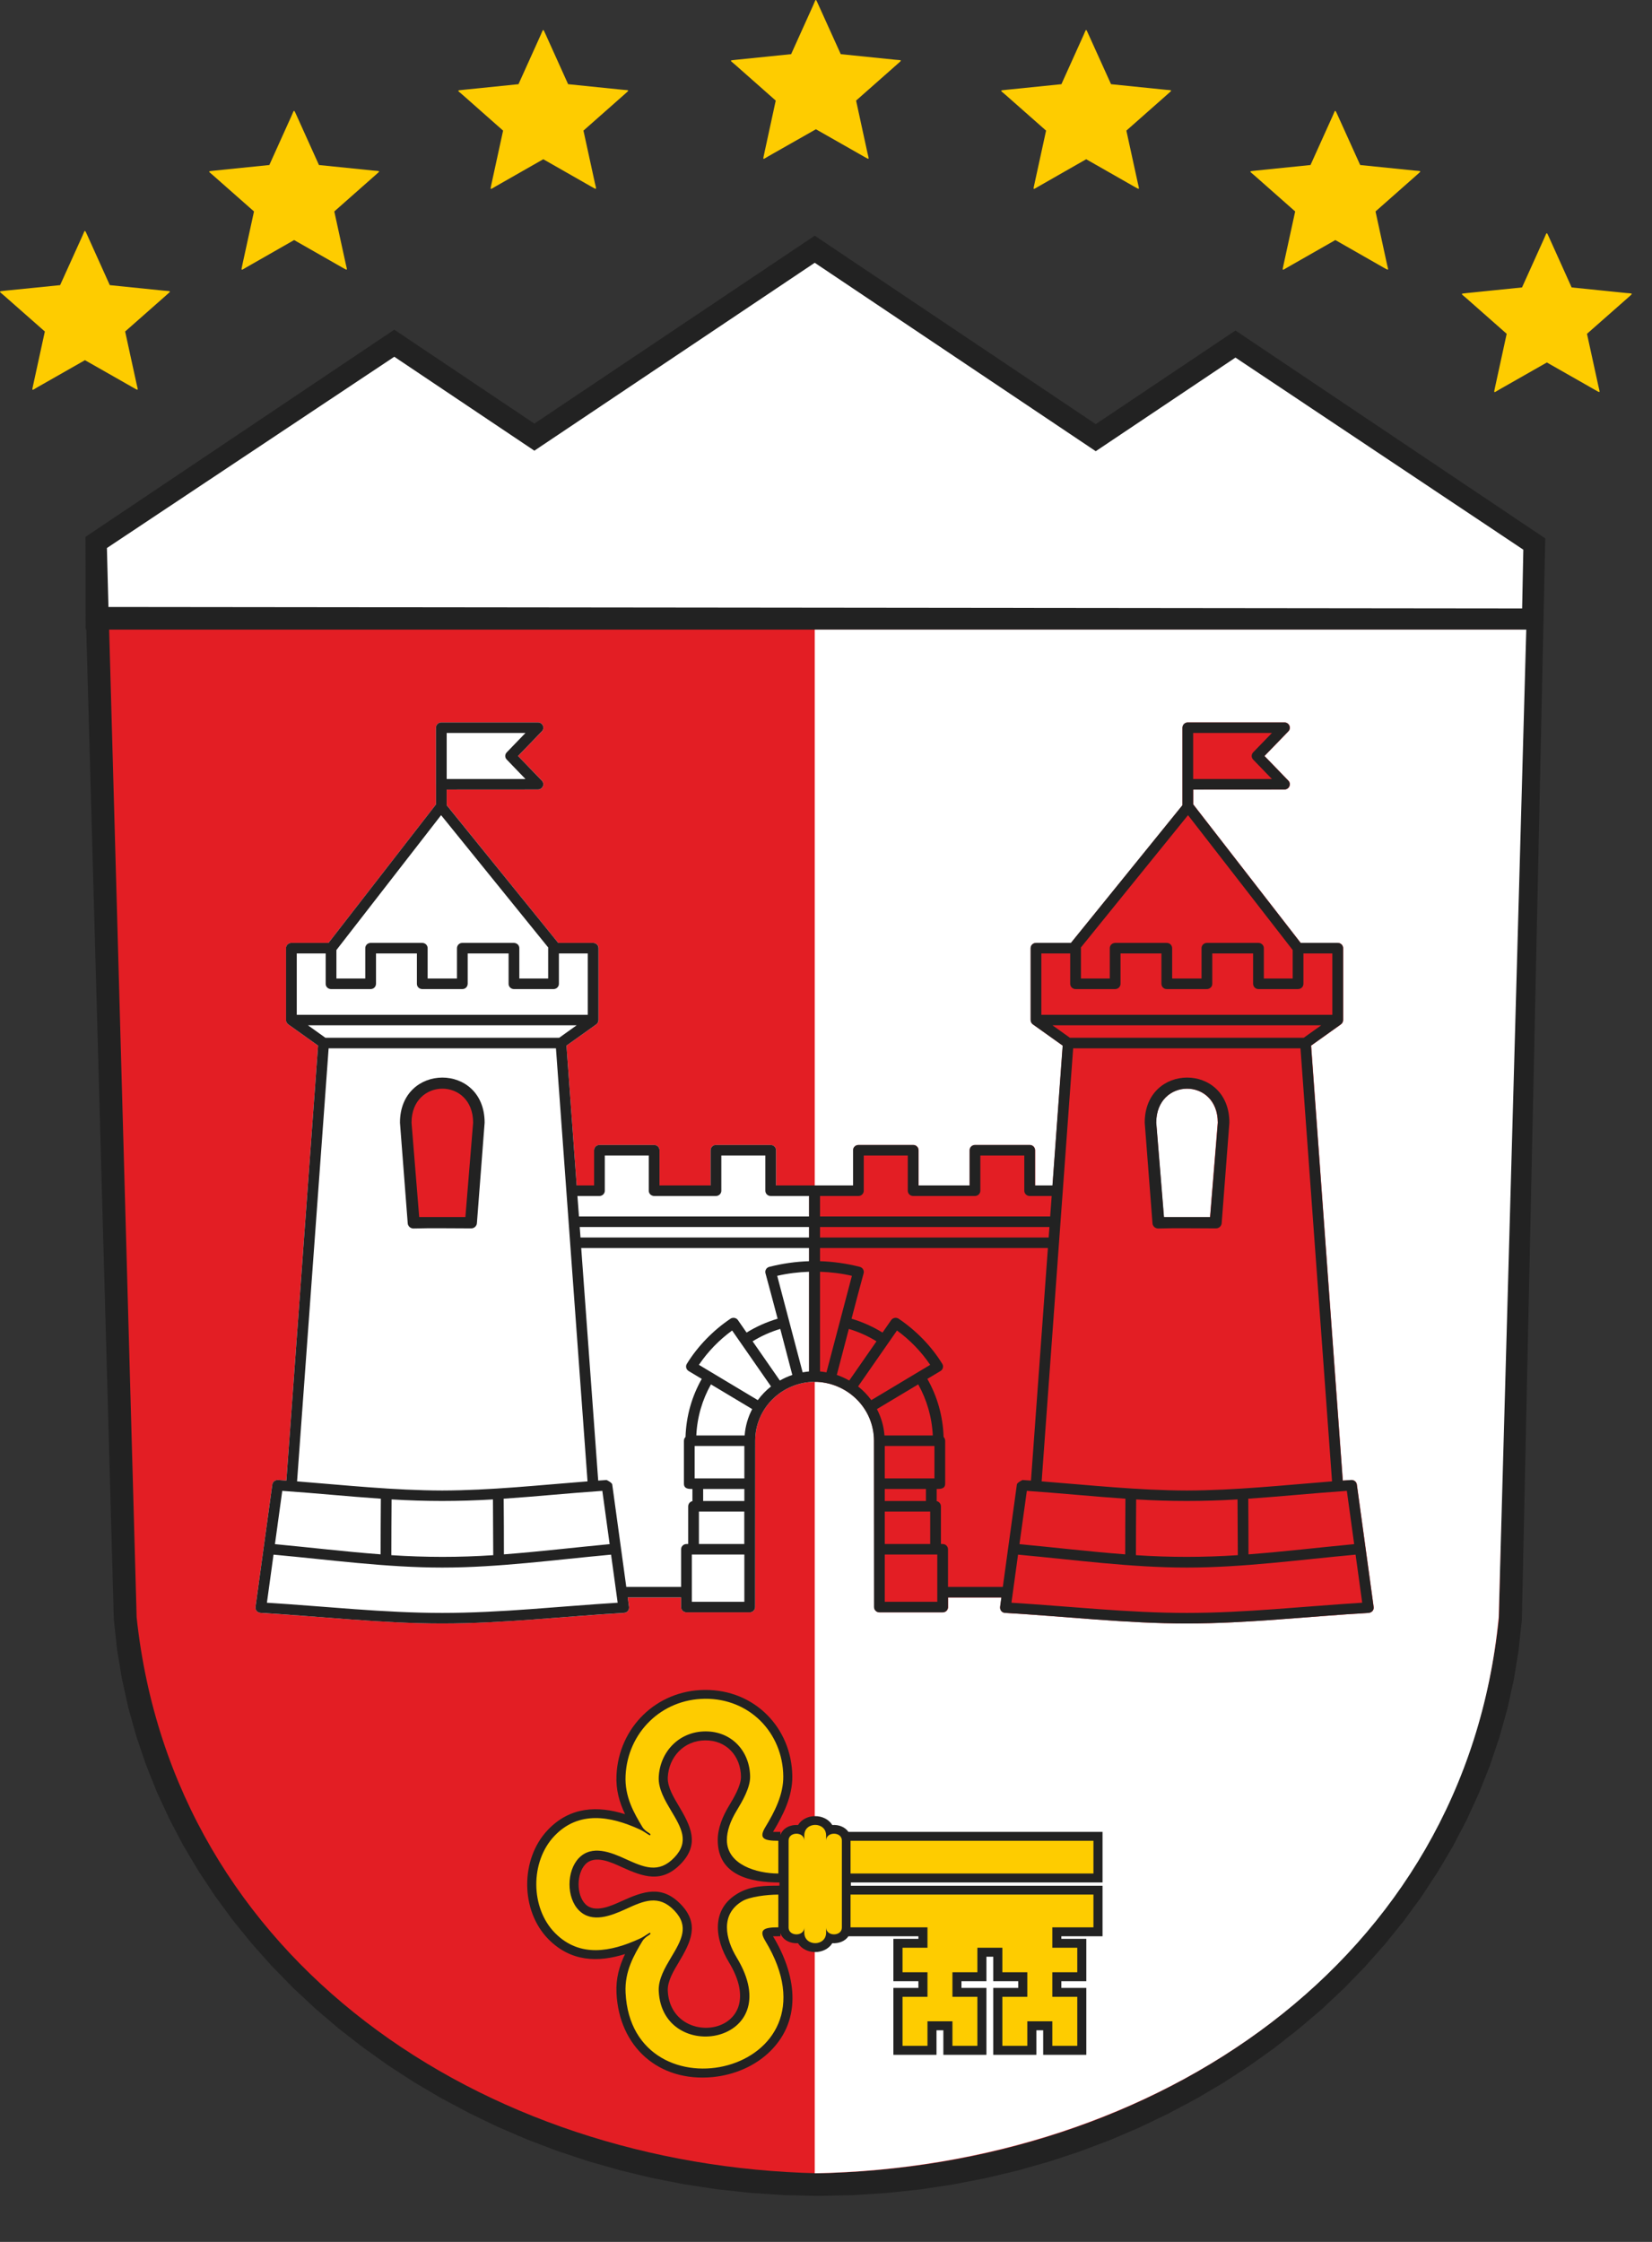 <svg width="28" height="38" viewBox="0 0 28 38" fill="none" xmlns="http://www.w3.org/2000/svg">
<rect x="0" y="0" width="28" height="38" fill="#333333" stroke="none"/>
<g clip-path="url(#clip0_4850_45743)">
<path fill-rule="evenodd" clip-rule="evenodd" d="M25.794 27.46L25.739 27.972L25.657 28.474L25.548 28.967L25.412 29.452L25.252 29.928L25.066 30.395L24.857 30.851L24.624 31.296L24.368 31.729L24.091 32.151L23.792 32.56L23.473 32.955L23.134 33.337L22.777 33.705L22.401 34.058L22.006 34.394L21.596 34.716L21.169 35.02L20.727 35.308L20.269 35.577L19.797 35.828L19.312 36.061L18.814 36.274L18.303 36.467L17.782 36.639L17.249 36.79L16.707 36.919L16.155 37.026L15.594 37.111L15.025 37.171L14.448 37.208L13.866 37.22L13.287 37.207L12.714 37.169L12.148 37.107L11.589 37.022L11.039 36.914L10.498 36.783L9.966 36.631L9.445 36.458L8.935 36.264L8.436 36.05L7.951 35.816L7.478 35.564L7.02 35.294L6.576 35.006L6.148 34.7L5.735 34.379L5.34 34.041L4.962 33.688L4.603 33.32L4.262 32.937L3.941 32.541L3.641 32.132L3.362 31.71L3.104 31.276L2.87 30.83L2.659 30.375L2.473 29.908L2.311 29.431L2.175 28.947L2.066 28.453L1.983 27.952L1.929 27.44L1.462 10.669H1.452L1.449 9.1L6.683 5.588L9.057 7.18L13.809 3.995L18.572 7.189L20.94 5.602L26.191 9.126L25.794 27.46Z" fill="#222222"/>
<path fill-rule="evenodd" clip-rule="evenodd" d="M25.405 27.435L25.768 10.672H1.85L2.316 27.414C2.937 33.247 8.187 36.711 13.865 36.837C19.564 36.723 24.779 33.286 25.405 27.435Z" fill="#E31E24"/>
<path fill-rule="evenodd" clip-rule="evenodd" d="M9.25 0.587L9.629 1.427L10.549 1.521C10.668 1.533 10.678 1.517 10.585 1.599L9.889 2.214L10.083 3.103C10.108 3.217 10.126 3.222 10.018 3.161L9.208 2.699L8.407 3.156C8.305 3.214 8.305 3.233 8.331 3.113L8.527 2.214L7.839 1.606C7.75 1.528 7.732 1.534 7.856 1.522L8.788 1.427L9.163 0.596C9.211 0.489 9.199 0.474 9.25 0.587ZM5.027 1.957L5.406 2.797L6.326 2.891C6.445 2.903 6.456 2.887 6.362 2.969L5.666 3.584L5.86 4.473C5.885 4.587 5.903 4.592 5.795 4.531L4.985 4.069L4.185 4.526C4.082 4.584 4.083 4.603 4.109 4.483L4.305 3.584L3.616 2.976C3.528 2.898 3.51 2.905 3.634 2.892L4.565 2.797L4.94 1.966C4.988 1.859 4.976 1.845 5.027 1.957ZM1.482 3.992L1.861 4.833L2.781 4.927C2.9 4.939 2.91 4.923 2.817 5.005L2.121 5.619L2.315 6.508C2.34 6.622 2.358 6.628 2.25 6.566L1.44 6.105L0.639 6.561C0.537 6.62 0.537 6.638 0.564 6.518L0.76 5.619L0.071 5.012C-0.018 4.934 -0.036 4.94 0.089 4.927L1.019 4.833L1.395 4.002C1.443 3.895 1.431 3.88 1.482 3.992ZM18.451 0.587L18.831 1.427L19.751 1.521C19.87 1.533 19.88 1.517 19.787 1.599L19.091 2.214L19.285 3.103C19.309 3.217 19.328 3.222 19.22 3.161L18.41 2.699L17.61 3.156C17.506 3.214 17.507 3.233 17.534 3.113L17.73 2.214L17.041 1.606C16.952 1.528 16.934 1.534 17.059 1.522L17.99 1.427L18.365 0.596C18.413 0.489 18.401 0.474 18.451 0.587ZM22.674 1.957L23.054 2.797L23.974 2.891C24.092 2.903 24.103 2.887 24.01 2.969L23.314 3.584L23.507 4.473C23.532 4.587 23.551 4.592 23.442 4.531L22.633 4.069L21.832 4.526C21.729 4.584 21.73 4.603 21.756 4.483L21.952 3.584L21.264 2.976C21.175 2.898 21.157 2.905 21.281 2.892L22.212 2.797L22.587 1.966C22.635 1.859 22.623 1.845 22.674 1.957ZM26.259 4.031L26.638 4.872L27.559 4.966C27.677 4.978 27.688 4.962 27.595 5.044L26.898 5.658L27.092 6.547C27.117 6.662 27.136 6.667 27.028 6.605L26.218 6.144L25.417 6.6C25.314 6.659 25.315 6.677 25.341 6.558L25.537 5.658L24.849 5.051C24.76 4.973 24.742 4.98 24.866 4.967L25.797 4.872L26.172 4.041C26.22 3.934 26.209 3.919 26.259 4.031ZM13.87 0.078L14.25 0.918L15.17 1.012C15.289 1.024 15.299 1.008 15.206 1.09L14.51 1.705L14.703 2.594C14.728 2.708 14.747 2.713 14.639 2.652L13.829 2.191L13.028 2.646C12.925 2.705 12.927 2.724 12.953 2.604L13.148 1.705L12.46 1.097C12.371 1.019 12.353 1.026 12.478 1.013L13.409 0.918L13.784 0.087C13.831 -0.02 13.82 -0.035 13.87 0.078Z" fill="#FECC00"/>
<path fill-rule="evenodd" clip-rule="evenodd" d="M20.94 6.061L25.819 9.317L25.799 10.313L1.838 10.288L1.812 9.289L6.683 6.047L9.057 7.639L13.809 4.454L18.572 7.648L20.94 6.061ZM13.809 10.672H25.869L25.402 27.414C24.834 33.266 19.564 36.73 13.809 36.837V10.672Z" fill="white"/>
<path fill-rule="evenodd" clip-rule="evenodd" d="M13.811 32.938V30.933C13.721 30.935 13.632 30.995 13.632 31.112V31.197C13.63 31.043 13.365 31.044 13.365 31.198V32.672C13.365 32.826 13.63 32.827 13.632 32.674V32.758C13.632 32.876 13.721 32.935 13.811 32.938ZM13.074 32.668C12.984 32.669 12.922 32.677 12.884 32.693C12.888 32.741 12.917 32.81 12.972 32.9C13.049 33.027 13.121 33.158 13.178 33.297C13.239 33.448 13.278 33.603 13.275 33.762C13.272 34.079 13.145 34.447 12.88 34.712C12.661 34.93 12.352 35.078 11.947 35.075C11.573 35.072 11.25 34.928 11.014 34.698C10.77 34.461 10.62 34.132 10.602 33.775C10.585 33.41 10.75 33.133 10.886 32.905C10.944 32.808 11.049 32.794 11.019 32.763C11.008 32.751 10.944 32.815 10.837 32.864C10.683 32.934 10.51 33.012 10.299 33.042C10.248 33.049 10.197 33.052 10.144 33.053C9.832 33.059 9.587 32.946 9.409 32.766C9.239 32.595 9.137 32.366 9.103 32.126C9.095 32.074 9.091 32.02 9.09 31.963C9.089 31.89 9.093 31.82 9.103 31.752C9.136 31.516 9.235 31.291 9.397 31.12C9.568 30.94 9.805 30.822 10.106 30.817C10.169 30.816 10.234 30.82 10.299 30.828C10.51 30.858 10.683 30.936 10.837 31.007C10.944 31.055 11.008 31.119 11.019 31.107C11.049 31.076 10.944 31.062 10.886 30.965C10.75 30.737 10.585 30.46 10.602 30.095C10.62 29.738 10.77 29.41 11.014 29.172C11.25 28.942 11.573 28.798 11.947 28.795C12.352 28.792 12.661 28.941 12.88 29.159C13.145 29.423 13.272 29.792 13.275 30.108C13.278 30.267 13.239 30.422 13.178 30.572C13.121 30.713 13.049 30.843 12.972 30.97C12.917 31.06 12.888 31.129 12.884 31.177C12.922 31.193 12.984 31.201 13.074 31.202V31.756C12.871 31.756 12.707 31.719 12.585 31.647C12.499 31.597 12.433 31.531 12.387 31.452C12.342 31.372 12.319 31.284 12.319 31.188C12.319 31.041 12.375 30.873 12.486 30.688C12.553 30.578 12.615 30.469 12.655 30.369C12.691 30.28 12.714 30.194 12.713 30.114C12.711 29.924 12.636 29.703 12.479 29.546C12.358 29.427 12.185 29.346 11.952 29.347C11.734 29.349 11.546 29.432 11.41 29.564C11.265 29.706 11.175 29.904 11.165 30.121C11.155 30.323 11.274 30.522 11.371 30.686C11.548 30.982 11.688 31.217 11.429 31.486C11.162 31.765 10.91 31.65 10.601 31.509C10.482 31.455 10.349 31.394 10.221 31.377C10.182 31.371 10.146 31.369 10.115 31.369C9.983 31.372 9.881 31.421 9.809 31.497C9.729 31.581 9.678 31.7 9.66 31.828C9.654 31.871 9.651 31.913 9.652 31.954C9.653 31.983 9.655 32.016 9.66 32.05C9.678 32.178 9.729 32.297 9.812 32.381C9.887 32.456 9.994 32.503 10.135 32.501C10.16 32.501 10.189 32.498 10.221 32.493C10.349 32.476 10.482 32.415 10.601 32.361C10.91 32.22 11.162 32.105 11.429 32.384C11.688 32.654 11.548 32.888 11.371 33.184C11.274 33.349 11.155 33.547 11.165 33.749C11.175 33.966 11.265 34.164 11.41 34.306C11.546 34.438 11.734 34.521 11.952 34.523C12.185 34.525 12.358 34.443 12.479 34.324C12.636 34.167 12.711 33.946 12.713 33.756C12.714 33.676 12.691 33.59 12.655 33.501C12.615 33.401 12.553 33.292 12.486 33.182C12.375 32.997 12.319 32.829 12.319 32.682H12.32C12.32 32.585 12.342 32.496 12.387 32.419C12.433 32.339 12.499 32.273 12.585 32.223C12.707 32.152 12.871 32.114 13.074 32.114V32.668Z" fill="#FECC00"/>
<path fill-rule="evenodd" clip-rule="evenodd" d="M13.211 31.908C12.721 31.907 12.165 31.79 12.165 31.188C12.165 30.985 12.25 30.784 12.354 30.611C12.431 30.484 12.561 30.267 12.559 30.116C12.555 29.769 12.317 29.496 11.953 29.499C11.591 29.501 11.335 29.781 11.318 30.128C11.311 30.29 11.423 30.474 11.504 30.609C11.706 30.95 11.864 31.254 11.541 31.59C11.218 31.926 10.906 31.815 10.536 31.646C10.364 31.568 10.081 31.432 9.921 31.6C9.77 31.76 9.766 32.117 9.922 32.275C10.081 32.436 10.368 32.3 10.536 32.224C10.906 32.056 11.218 31.944 11.541 32.28C11.864 32.616 11.706 32.921 11.504 33.261C11.423 33.396 11.311 33.58 11.318 33.742C11.367 34.756 13.11 34.507 12.354 33.259C12.117 32.867 12.045 32.363 12.506 32.093C12.729 31.962 12.962 31.963 13.211 31.962V31.908ZM13.227 31.103C13.271 30.98 13.402 30.924 13.526 30.934C13.65 30.733 13.983 30.733 14.107 30.934C14.212 30.925 14.321 30.965 14.38 31.05H18.687V31.907H14.422V31.963H18.687V32.82H17.989V32.863H18.412V33.581H17.989V33.695H18.412V34.829H17.681V34.413H17.566V34.829H16.835V33.695H17.258V33.581H16.835V33.166H16.719V33.581H16.296V33.695H16.719V34.829H15.989V34.413H15.873V34.829H15.142V33.695H15.566V33.581H15.142V32.863H15.566V32.82H14.38C14.321 32.907 14.212 32.944 14.107 32.937C13.983 33.137 13.65 33.137 13.525 32.937C13.402 32.946 13.271 32.89 13.227 32.768V32.819L13.102 32.82C13.102 32.821 13.103 32.822 13.104 32.823C13.478 33.442 13.618 34.209 13.056 34.767C12.798 35.022 12.442 35.171 12.08 35.206C11.162 35.294 10.493 34.693 10.449 33.782C10.437 33.534 10.497 33.325 10.594 33.121C10.138 33.265 9.677 33.254 9.298 32.872C8.818 32.388 8.816 31.509 9.285 31.017C9.661 30.621 10.131 30.605 10.594 30.75C10.497 30.546 10.437 30.336 10.449 30.087C10.487 29.286 11.121 28.65 11.946 28.644C12.79 28.637 13.419 29.287 13.429 30.106C13.433 30.448 13.277 30.76 13.104 31.047C13.103 31.048 13.102 31.049 13.102 31.05H13.227V31.103Z" fill="#222222"/>
<path d="M13.632 31.196C13.63 31.042 13.366 31.043 13.366 31.197V32.672C13.366 32.825 13.63 32.826 13.632 32.673V32.757C13.632 32.996 14.002 32.997 14.002 32.757V32.673C14.004 32.826 14.269 32.825 14.269 32.672V31.197C14.269 31.043 14.004 31.042 14.002 31.196V31.111C14.002 30.872 13.632 30.872 13.632 31.111V31.196ZM18.533 31.756H14.416V31.201H18.533V31.756ZM18.259 34.677H17.836V34.261H17.412V34.677H16.989V33.846H17.412V33.43H16.989V33.014H16.566V33.43H16.143V33.846H16.566V34.677H16.143V34.261H15.72V34.677H15.297V33.846H15.72V33.43H15.297V33.014H15.72V32.668H14.416V32.113H18.533V32.668H17.836V33.014H18.259V33.43H17.836V33.846H18.259V34.677ZM13.192 32.668C12.956 32.668 12.851 32.701 12.972 32.9C14.338 35.16 10.708 35.959 10.603 33.775C10.585 33.409 10.75 33.133 10.886 32.905C10.944 32.808 11.049 32.793 11.02 32.763C11.008 32.75 10.944 32.814 10.837 32.863C10.359 33.081 9.828 33.189 9.409 32.766C8.986 32.34 8.985 31.552 9.397 31.119C9.809 30.686 10.347 30.782 10.837 31.006C10.944 31.055 11.008 31.119 11.02 31.106C11.049 31.075 10.944 31.061 10.886 30.964C10.75 30.736 10.585 30.46 10.603 30.094C10.638 29.373 11.205 28.801 11.948 28.794C12.706 28.788 13.267 29.37 13.276 30.107C13.28 30.417 13.13 30.709 12.972 30.969C12.852 31.167 12.955 31.201 13.192 31.201V31.756C12.82 31.755 12.32 31.604 12.32 31.187C12.32 31.04 12.375 30.872 12.487 30.688C12.583 30.529 12.716 30.302 12.714 30.114C12.709 29.682 12.4 29.343 11.953 29.347C11.509 29.35 11.186 29.693 11.165 30.12C11.155 30.323 11.274 30.521 11.371 30.685C11.549 30.982 11.688 31.216 11.429 31.485C11.162 31.764 10.91 31.649 10.601 31.509C10.359 31.398 10.031 31.263 9.809 31.496C9.602 31.714 9.598 32.164 9.812 32.38C10.035 32.604 10.363 32.469 10.601 32.361C10.91 32.219 11.162 32.105 11.429 32.383C11.688 32.653 11.549 32.887 11.371 33.184C11.274 33.348 11.155 33.546 11.165 33.749C11.226 35.013 13.376 34.648 12.487 33.181C12.296 32.865 12.203 32.446 12.585 32.222C12.707 32.151 12.989 32.114 13.192 32.113V32.668Z" fill="#FECC00"/>
<path fill-rule="evenodd" clip-rule="evenodd" d="M9.774 20.093H10.069V19.499C10.069 19.448 10.108 19.407 10.16 19.407H11.085C11.137 19.407 11.178 19.445 11.178 19.496V20.093H12.044V19.499C12.044 19.448 12.083 19.407 12.136 19.407H13.06C13.112 19.407 13.153 19.445 13.153 19.496V20.093H13.804C13.856 20.093 13.897 20.131 13.897 20.183V23.302C13.897 23.385 13.897 23.421 13.817 23.421C13.262 23.421 12.8 23.861 12.8 24.42C12.8 25.36 12.798 26.3 12.798 27.24C12.798 27.289 12.757 27.329 12.707 27.329H11.635C11.585 27.329 11.544 27.289 11.544 27.24V27.077H10.64L10.662 27.233C10.668 27.287 10.635 27.335 10.578 27.339C9.55 27.398 8.527 27.517 7.496 27.517C6.467 27.517 5.442 27.398 4.416 27.339C4.363 27.333 4.324 27.291 4.331 27.237L4.615 25.167C4.62 25.119 4.662 25.083 4.711 25.086L4.854 25.096L5.391 17.723L4.89 17.366C4.863 17.347 4.849 17.321 4.849 17.288V16.071C4.849 16.022 4.889 15.982 4.94 15.982H5.568L7.39 13.634V13.299L7.389 13.293V12.335C7.389 12.285 7.43 12.245 7.48 12.245H9.118C9.168 12.245 9.209 12.285 9.209 12.335C9.209 12.36 9.198 12.383 9.181 12.4L8.78 12.814L9.184 13.231C9.219 13.267 9.217 13.324 9.181 13.358C9.163 13.374 9.141 13.382 9.118 13.382L7.572 13.383V13.648L9.461 15.982H10.051C10.103 15.982 10.145 16.02 10.145 16.071V17.29C10.145 17.322 10.128 17.349 10.102 17.366L9.601 17.723L9.774 20.093Z" fill="white"/>
<path fill-rule="evenodd" clip-rule="evenodd" d="M7.913 20.698L8.052 18.998C8.052 18.18 6.943 18.184 6.943 18.998L7.082 20.698H7.913ZM20.134 12.245H21.772C21.822 12.245 21.863 12.285 21.863 12.335C21.863 12.361 21.852 12.383 21.834 12.4L21.433 12.814L21.838 13.232C21.872 13.267 21.871 13.324 21.835 13.358C21.817 13.374 21.794 13.382 21.772 13.382L20.225 13.383V13.634L22.046 15.982H22.675C22.725 15.982 22.766 16.022 22.766 16.071V17.288C22.766 17.321 22.751 17.348 22.724 17.366L22.223 17.723L22.76 25.096L22.903 25.086C22.953 25.083 22.995 25.119 22.999 25.167L23.283 27.238C23.291 27.291 23.252 27.333 23.199 27.339C22.172 27.398 21.148 27.518 20.118 27.518C19.088 27.518 18.064 27.398 17.037 27.339C16.979 27.335 16.947 27.287 16.953 27.233L16.975 27.077H16.07V27.24C16.07 27.289 16.03 27.33 15.979 27.33H14.908C14.857 27.33 14.817 27.289 14.817 27.24C14.817 26.3 14.815 25.36 14.815 24.421C14.815 23.861 14.352 23.421 13.797 23.421C13.718 23.421 13.717 23.386 13.717 23.302V20.183C13.717 20.131 13.759 20.093 13.81 20.093H14.461V19.496C14.461 19.445 14.503 19.407 14.554 19.407H15.479C15.532 19.407 15.57 19.448 15.57 19.499V20.093H16.436V19.496C16.436 19.445 16.478 19.407 16.529 19.407H17.454C17.507 19.407 17.545 19.448 17.545 19.499V20.093H17.84L18.013 17.723L17.512 17.366C17.487 17.349 17.47 17.322 17.47 17.29V16.071C17.47 16.02 17.512 15.982 17.563 15.982H18.154L20.043 13.648V12.335C20.043 12.285 20.084 12.245 20.134 12.245Z" fill="#E31E24"/>
<path fill-rule="evenodd" clip-rule="evenodd" d="M19.596 19.029L19.726 20.63H20.509L20.639 19.029C20.639 18.259 19.596 18.263 19.596 19.029Z" fill="white"/>
<path fill-rule="evenodd" clip-rule="evenodd" d="M4.636 26.351C5.588 26.438 6.539 26.57 7.496 26.57C8.454 26.57 9.405 26.438 10.357 26.351L10.469 27.166C9.479 27.227 8.49 27.339 7.496 27.339C6.503 27.339 5.514 27.227 4.524 27.166L4.636 26.351ZM5.515 17.59H9.478L9.773 17.379H5.22L5.515 17.59ZM5.57 17.769L5.035 25.109C5.854 25.174 6.675 25.262 7.496 25.264C8.317 25.262 9.139 25.173 9.958 25.109L9.423 17.769H5.57ZM9.962 16.161H9.473V16.676C9.473 16.725 9.432 16.765 9.382 16.765H8.711C8.661 16.765 8.62 16.725 8.62 16.676V16.161H7.927V16.673C7.927 16.724 7.889 16.765 7.836 16.765H7.159C7.107 16.765 7.066 16.727 7.066 16.676V16.161H6.373V16.673C6.373 16.724 6.334 16.765 6.282 16.765H5.613C5.561 16.765 5.52 16.727 5.52 16.676V16.161H5.03V17.201H9.962V16.161ZM6.451 26.346C5.853 26.301 5.256 26.229 4.66 26.173L4.784 25.27C5.341 25.308 5.898 25.365 6.455 25.403C6.453 25.59 6.451 26.138 6.451 26.346ZM8.36 26.36C7.775 26.399 7.217 26.398 6.633 26.36C6.633 26.163 6.635 25.604 6.637 25.415C7.217 25.45 7.775 25.45 8.355 25.415C8.357 25.609 8.359 26.169 8.36 26.36ZM9.292 16.06L7.476 13.817L5.702 16.103V16.586H6.191V16.071C6.191 16.022 6.232 15.982 6.282 15.982H7.157C7.207 15.982 7.248 16.022 7.248 16.071V16.586H7.745V16.074C7.745 16.023 7.784 15.982 7.836 15.982H8.708C8.76 15.982 8.802 16.02 8.802 16.071V16.586H9.291V16.074C9.291 16.069 9.292 16.065 9.292 16.06ZM7.571 12.424V13.204H8.906L8.589 12.875C8.555 12.841 8.555 12.787 8.589 12.752L8.906 12.424H7.571ZM11.918 25.442H12.616V25.238H11.918V25.442ZM11.846 26.171H12.615V25.621H11.846V26.171ZM12.05 23.465C11.905 23.723 11.816 24.017 11.802 24.331H12.621C12.633 24.171 12.678 24.02 12.749 23.884L12.05 23.465ZM12.844 23.732C12.908 23.645 12.983 23.567 13.068 23.5C12.596 22.82 12.61 22.841 12.409 22.552C12.189 22.712 11.998 22.909 11.846 23.134C12.168 23.327 12.246 23.374 12.844 23.732ZM13.225 22.525C13.058 22.575 12.901 22.646 12.756 22.735L13.218 23.4C13.285 23.362 13.355 23.33 13.429 23.305C13.361 23.046 13.293 22.785 13.225 22.525ZM13.715 21.556C13.533 21.562 13.352 21.584 13.173 21.625C13.365 22.352 13.402 22.493 13.604 23.261C13.641 23.254 13.678 23.25 13.715 23.246V21.556ZM11.726 27.15H12.616V26.349H11.726V27.15ZM9.774 20.093H10.069V19.498C10.069 19.448 10.108 19.407 10.16 19.407H11.085C11.137 19.407 11.178 19.445 11.178 19.496V20.093H12.044V19.498C12.044 19.448 12.083 19.407 12.135 19.407H13.06C13.112 19.407 13.153 19.445 13.153 19.496V20.093H13.804C13.855 20.093 13.897 20.131 13.897 20.183V23.302C13.897 23.385 13.897 23.421 13.817 23.421C13.262 23.421 12.8 23.861 12.8 24.42C12.8 25.36 12.798 26.3 12.798 27.24C12.798 27.289 12.757 27.329 12.707 27.329H11.635C11.585 27.329 11.544 27.289 11.544 27.24V27.076H10.64L10.661 27.233C10.668 27.287 10.635 27.335 10.577 27.338C9.55 27.398 8.527 27.518 7.496 27.518C6.466 27.518 5.442 27.398 4.415 27.338C4.362 27.333 4.324 27.291 4.331 27.237L4.615 25.167C4.619 25.119 4.662 25.083 4.711 25.086L4.854 25.096L5.391 17.723L4.89 17.366C4.863 17.347 4.848 17.321 4.848 17.288V16.071C4.848 16.022 4.889 15.982 4.939 15.982H5.568L7.39 13.634V13.298L7.389 13.293V12.335C7.389 12.285 7.43 12.245 7.48 12.245H9.118C9.168 12.245 9.209 12.285 9.209 12.335C9.209 12.36 9.198 12.383 9.18 12.4L8.78 12.814L9.184 13.232C9.218 13.267 9.217 13.323 9.181 13.357C9.163 13.374 9.14 13.382 9.118 13.382L7.571 13.383V13.648L9.461 15.982H10.051C10.102 15.982 10.144 16.02 10.144 16.071V17.29C10.144 17.322 10.127 17.349 10.102 17.366L9.601 17.723L9.774 20.093ZM9.813 20.619H13.715V20.272H13.062C13.012 20.272 12.972 20.232 12.972 20.183V19.586H12.226V20.183C12.226 20.232 12.185 20.272 12.135 20.272H11.088C11.037 20.272 10.996 20.232 10.996 20.183V19.586H10.251V20.183C10.251 20.232 10.21 20.272 10.16 20.272H9.787L9.813 20.619ZM9.839 20.975H13.715V20.798H9.826L9.839 20.975ZM10.615 26.898H11.544V26.26C11.544 26.211 11.585 26.171 11.635 26.171H11.664V25.534C11.664 25.491 11.693 25.453 11.736 25.444V25.238C11.672 25.238 11.592 25.237 11.592 25.148V24.423C11.592 24.396 11.602 24.373 11.619 24.356C11.63 24 11.728 23.665 11.894 23.372L11.672 23.239C11.629 23.213 11.615 23.158 11.642 23.116C11.826 22.817 12.088 22.549 12.381 22.352C12.422 22.325 12.479 22.335 12.507 22.375L12.654 22.587C12.816 22.487 12.992 22.408 13.18 22.352C13.112 22.095 13.044 21.838 12.974 21.581C12.961 21.534 12.991 21.485 13.039 21.473C13.259 21.417 13.488 21.384 13.715 21.377V21.154H9.851L10.139 25.096L10.281 25.086C10.281 25.086 10.373 25.128 10.377 25.163L10.615 26.898ZM12.616 24.509H11.774V25.059H12.616V24.509ZM10.333 26.173C9.736 26.229 9.14 26.301 8.541 26.346C8.541 26.143 8.54 25.595 8.537 25.403C9.095 25.365 9.651 25.308 10.209 25.27L10.333 26.173Z" fill="#222222"/>
<path fill-rule="evenodd" clip-rule="evenodd" d="M22.976 26.351C22.024 26.438 21.073 26.57 20.116 26.57C19.158 26.57 18.207 26.438 17.255 26.351L17.143 27.166C18.133 27.227 19.123 27.339 20.116 27.339C21.109 27.339 22.098 27.227 23.088 27.166L22.976 26.351ZM22.097 17.59H18.134L17.839 17.379H22.393L22.097 17.59ZM22.042 17.769L22.577 25.109C21.758 25.174 20.937 25.262 20.116 25.264C19.295 25.262 18.473 25.173 17.655 25.109L18.189 17.769H22.042ZM17.65 16.161H18.139V16.676C18.139 16.725 18.18 16.765 18.23 16.765H18.901C18.951 16.765 18.992 16.725 18.992 16.676V16.161H19.685V16.673C19.685 16.724 19.723 16.765 19.776 16.765H20.453C20.505 16.765 20.547 16.727 20.547 16.676V16.161H21.239V16.673C21.239 16.724 21.278 16.765 21.33 16.765H21.999C22.051 16.765 22.092 16.727 22.092 16.676V16.161H22.582V17.201H17.65V16.161ZM21.161 26.346C21.759 26.301 22.356 26.229 22.952 26.173L22.828 25.27C22.271 25.308 21.714 25.365 21.157 25.403C21.159 25.59 21.161 26.138 21.161 26.346ZM19.253 26.36C19.837 26.399 20.396 26.398 20.98 26.36C20.979 26.163 20.977 25.604 20.975 25.415C20.395 25.45 19.837 25.45 19.257 25.415C19.255 25.609 19.253 26.169 19.253 26.36ZM18.32 16.06L20.136 13.817L21.91 16.103V16.586H21.421V16.071C21.421 16.022 21.38 15.982 21.33 15.982H20.456C20.405 15.982 20.365 16.022 20.365 16.071V16.586H19.867V16.074C19.867 16.023 19.828 15.982 19.776 15.982H18.904C18.852 15.982 18.81 16.02 18.81 16.071V16.586H18.321V16.074C18.321 16.069 18.321 16.065 18.32 16.06ZM15.694 25.442H14.996V25.238H15.694V25.442ZM15.766 26.171H14.996V25.621H15.766V26.171ZM15.563 23.465C15.707 23.723 15.795 24.017 15.81 24.331H14.991C14.979 24.171 14.934 24.02 14.863 23.884L15.563 23.465ZM14.768 23.732C14.704 23.645 14.629 23.567 14.544 23.5C15.016 22.82 15.002 22.841 15.203 22.552C15.423 22.712 15.614 22.909 15.766 23.134C15.445 23.327 15.367 23.374 14.768 23.732ZM14.387 22.525C14.554 22.575 14.711 22.646 14.856 22.735L14.394 23.4C14.327 23.362 14.257 23.33 14.183 23.305C14.251 23.046 14.319 22.785 14.387 22.525ZM13.897 21.556C14.079 21.562 14.261 21.584 14.439 21.625C14.247 22.352 14.21 22.493 14.008 23.261C13.971 23.254 13.934 23.25 13.897 23.246V21.556ZM15.886 27.15H14.996V26.349H15.886V27.15ZM17.8 20.619H13.897V20.272H14.55C14.6 20.272 14.64 20.232 14.64 20.183V19.586H15.386V20.183C15.386 20.232 15.427 20.272 15.477 20.272H16.524C16.575 20.272 16.616 20.232 16.616 20.183V19.586H17.361V20.183C17.361 20.232 17.402 20.272 17.452 20.272H17.825L17.8 20.619ZM17.774 20.975H13.897V20.798H17.787L17.774 20.975ZM16.997 26.898H16.068V26.26C16.068 26.211 16.028 26.171 15.977 26.171H15.948V25.534C15.948 25.491 15.919 25.453 15.876 25.444V25.238C15.94 25.238 16.02 25.237 16.02 25.148V24.423C16.02 24.396 16.01 24.373 15.993 24.356C15.982 24 15.884 23.665 15.718 23.372L15.94 23.239C15.983 23.213 15.997 23.158 15.97 23.116C15.787 22.817 15.524 22.549 15.231 22.352C15.19 22.325 15.133 22.335 15.105 22.375L14.958 22.587C14.796 22.487 14.62 22.408 14.433 22.352C14.5 22.095 14.568 21.838 14.638 21.581C14.65 21.534 14.621 21.485 14.573 21.473C14.353 21.417 14.124 21.384 13.897 21.377V21.154H17.761L17.474 25.096L17.331 25.086C17.331 25.086 17.239 25.128 17.235 25.163L16.997 26.898ZM14.996 24.509H15.838V25.059H14.996V24.509ZM20.223 12.424V13.204H21.558L21.24 12.875C21.207 12.841 21.207 12.787 21.24 12.752L21.558 12.424H20.223ZM20.132 12.245H21.77C21.82 12.245 21.86 12.285 21.86 12.335C21.86 12.36 21.85 12.383 21.832 12.4L21.431 12.814L21.835 13.232C21.87 13.267 21.868 13.323 21.832 13.357C21.815 13.374 21.792 13.382 21.77 13.382L20.223 13.383V13.634L22.044 15.982H22.673C22.723 15.982 22.764 16.022 22.764 16.071V17.288C22.764 17.321 22.749 17.347 22.722 17.366L22.221 17.723L22.758 25.096L22.901 25.086C22.95 25.083 22.993 25.119 22.997 25.167L23.281 27.237C23.289 27.291 23.25 27.333 23.197 27.338C22.17 27.398 21.146 27.518 20.116 27.518C19.086 27.518 18.062 27.398 17.035 27.338C16.977 27.335 16.944 27.287 16.951 27.233L16.972 27.076H16.068V27.24C16.068 27.289 16.028 27.329 15.977 27.329H14.905C14.855 27.329 14.814 27.289 14.814 27.24C14.814 26.3 14.812 25.36 14.812 24.42C14.812 23.861 14.35 23.421 13.795 23.421C13.716 23.421 13.715 23.385 13.715 23.302V20.183C13.715 20.131 13.757 20.093 13.808 20.093H14.459V19.496C14.459 19.445 14.5 19.407 14.552 19.407H15.477C15.529 19.407 15.568 19.448 15.568 19.498V20.093H16.434V19.496C16.434 19.445 16.476 19.407 16.527 19.407H17.452C17.504 19.407 17.543 19.448 17.543 19.498V20.093H17.838L18.011 17.723L17.51 17.366C17.485 17.349 17.468 17.322 17.468 17.29V16.071C17.468 16.02 17.51 15.982 17.561 15.982H18.151L20.041 13.648V12.335C20.041 12.285 20.081 12.245 20.132 12.245ZM17.279 26.173C17.876 26.229 18.473 26.301 19.071 26.346C19.071 26.143 19.073 25.595 19.075 25.403C18.518 25.365 17.961 25.308 17.404 25.27L17.279 26.173Z" fill="#222222"/>
<path d="M8.214 19.029L8.084 20.723C8.084 20.777 8.042 20.821 7.986 20.821C7.705 20.821 7.287 20.814 7.008 20.823C6.954 20.823 6.91 20.78 6.91 20.727L6.779 19.029C6.779 18.012 8.214 18.008 8.214 19.029ZM6.975 19.029L7.105 20.629H7.888L8.019 19.029C8.019 18.259 6.975 18.263 6.975 19.029ZM20.837 19.029L20.707 20.723C20.707 20.777 20.665 20.821 20.609 20.821C20.329 20.821 19.91 20.814 19.631 20.823C19.576 20.823 19.533 20.78 19.533 20.727L19.402 19.029C19.402 18.012 20.837 18.008 20.837 19.029ZM19.598 19.029L19.729 20.629H20.511L20.642 19.029C20.642 18.259 19.598 18.263 19.598 19.029Z" fill="#222222"/>
</g>
<defs>
<clipPath id="clip0_4850_45743">
<rect width="28" height="38" fill="white"/>
</clipPath>
</defs>
</svg>
